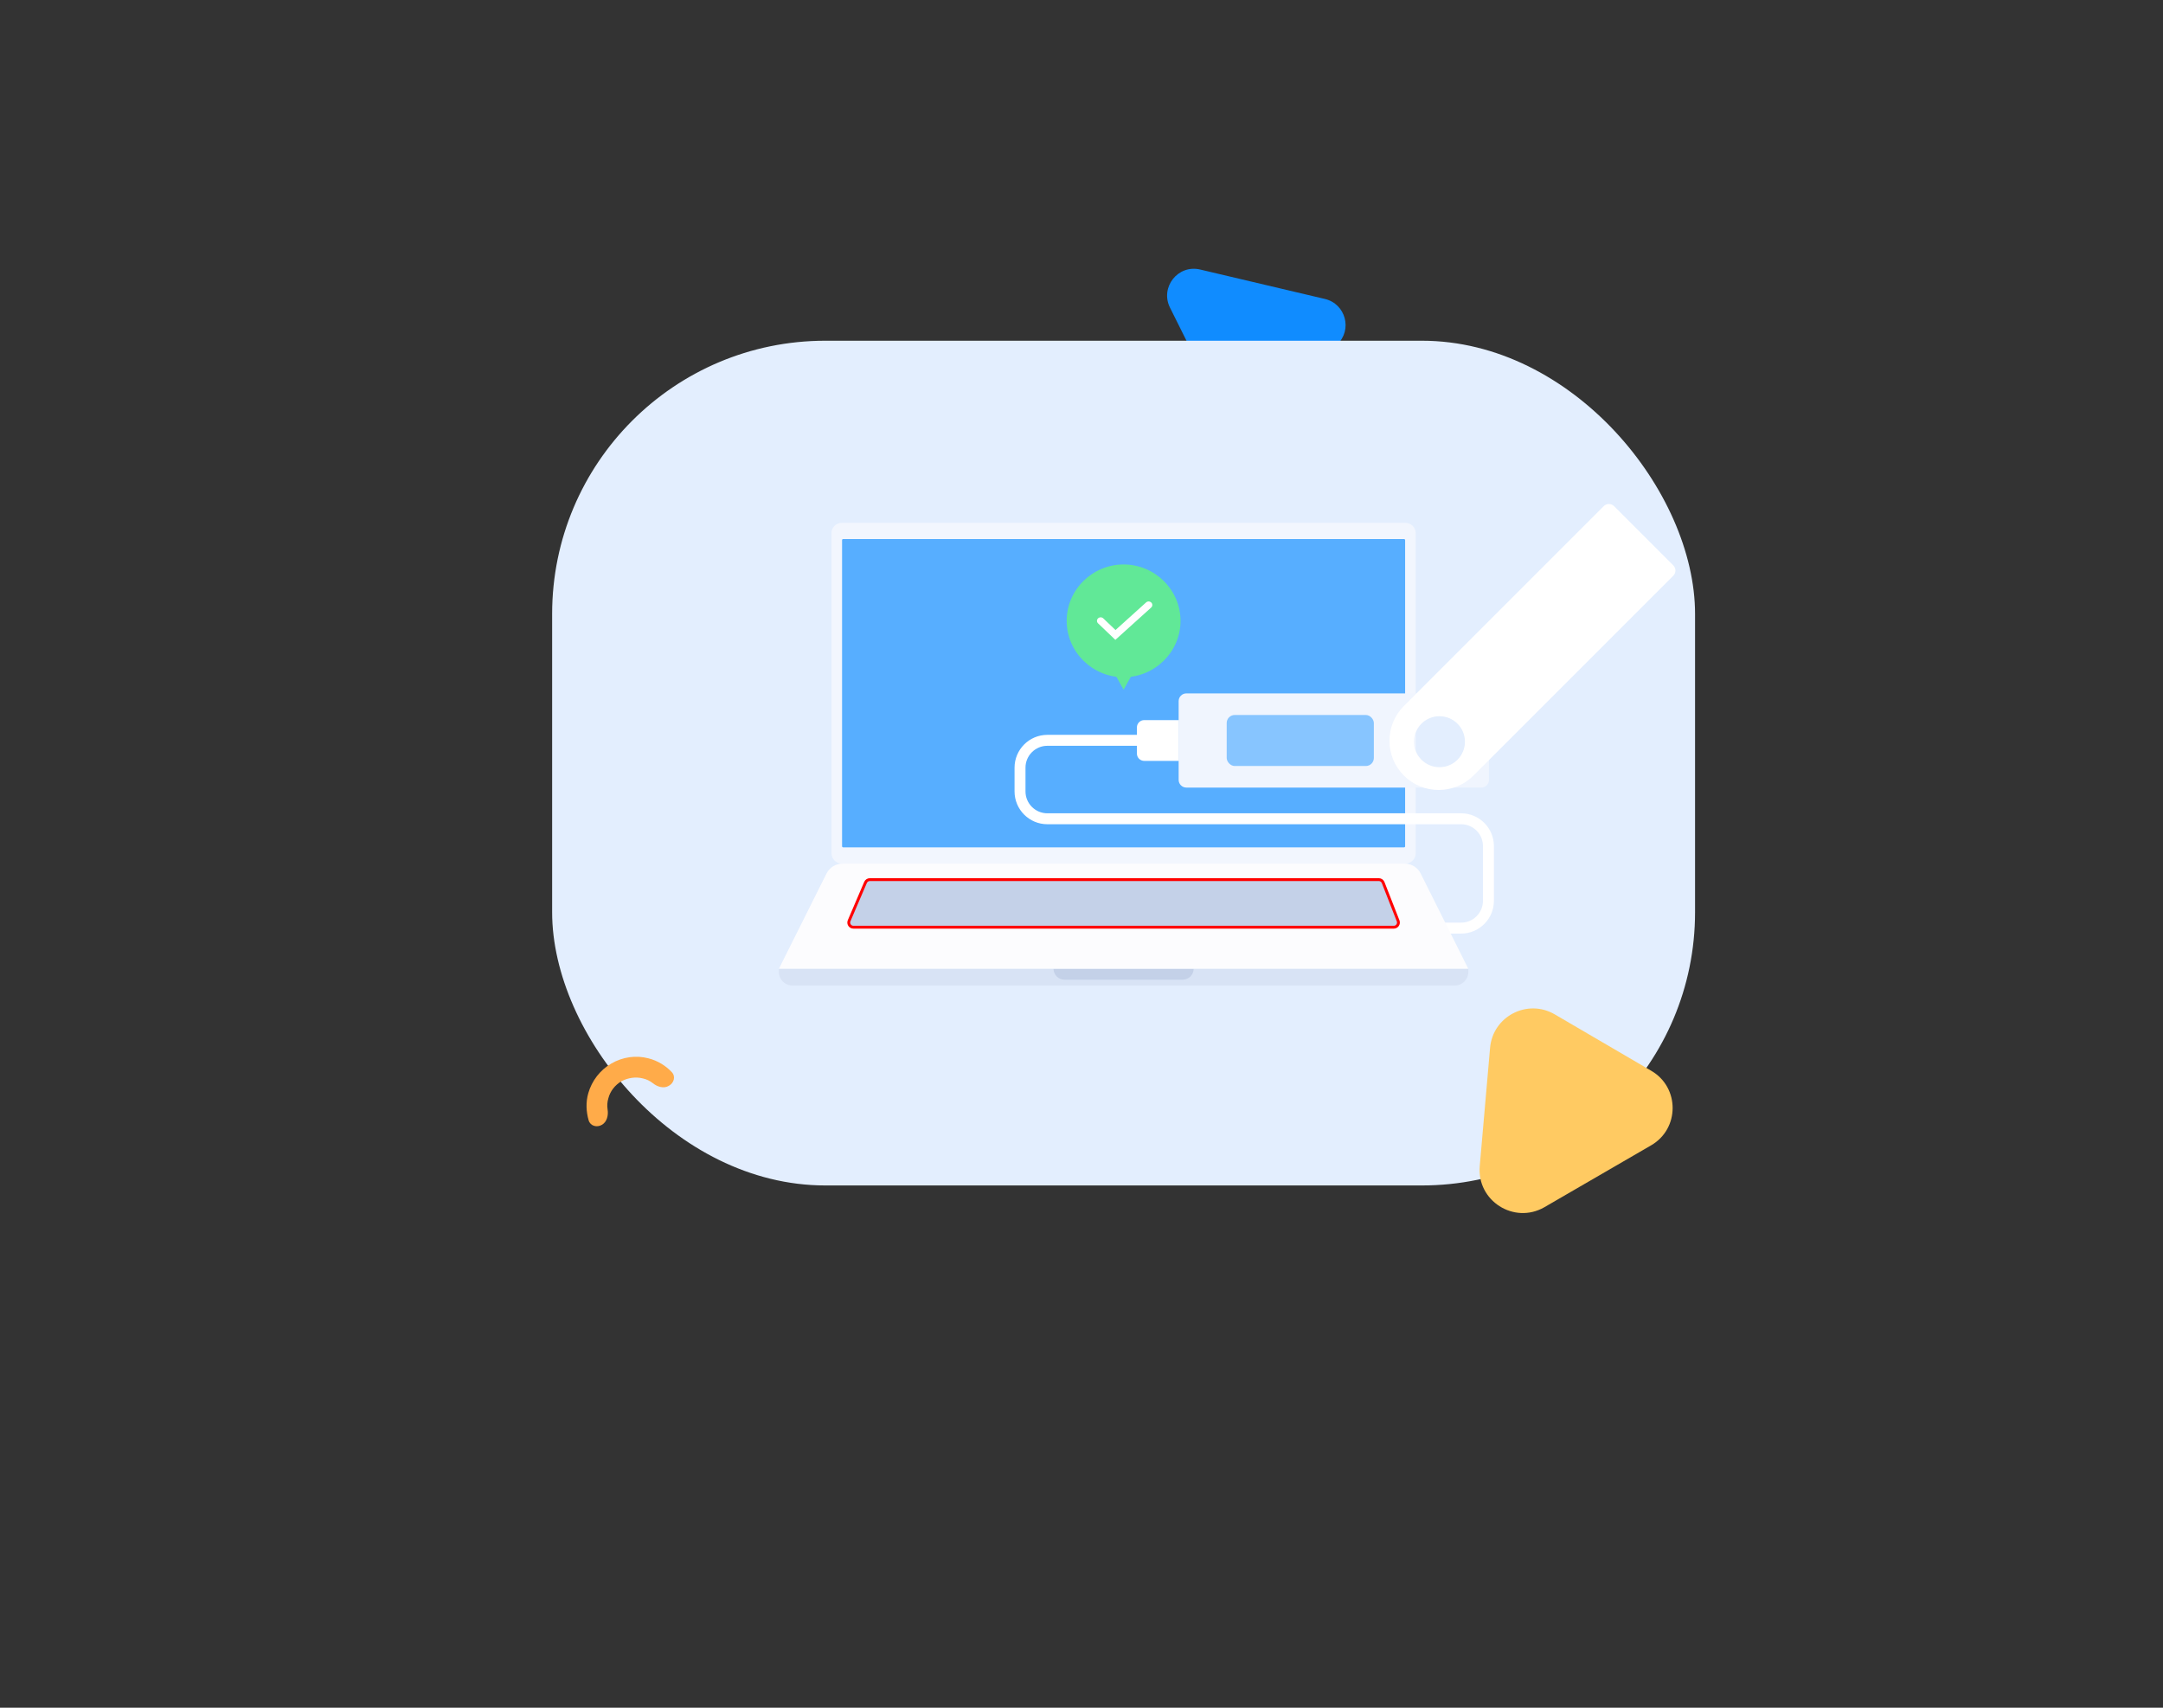 <svg width="760" height="600" viewBox="0 0 760 600" fill="none" xmlns="http://www.w3.org/2000/svg">
<rect x="0" y="0" width="760" height="600" fill="#333333" stroke="none"/>
<path d="M465.507 105.032C472.824 106.749 475.319 115.938 469.785 121.065L443.277 145.658C438.661 149.915 431.274 148.613 428.475 142.963L411.084 108.065C407.549 100.965 413.849 92.847 421.698 94.699L465.507 105.032Z" fill="#108CFF"/>
<rect x="194.001" y="119.712" width="401.581" height="296.791" rx="96" fill="#E3EEFE"/>
<path d="M211.496 395.19C209.73 396.249 207.438 395.618 206.839 393.656C205.948 390.601 205.789 387.276 206.696 384.105C207.943 379.744 210.813 375.974 214.805 373.66C218.797 371.345 223.451 370.684 227.861 371.845C231.083 372.665 233.891 374.402 236.039 376.681C237.471 378.201 236.84 380.493 234.988 381.502C233.222 382.561 230.98 381.844 229.398 380.584C228.372 379.761 227.196 379.197 225.87 378.894C223.355 378.25 220.687 378.672 218.374 379.877C216.098 381.219 214.402 383.357 213.758 385.872C213.368 387.148 213.288 388.488 213.48 389.754C213.843 391.926 213.212 394.218 211.496 395.19Z" fill="#FFAB49"/>
<path d="M580.108 402.426C590.222 396.61 590.222 382.029 580.192 376.214L546.311 356.408C536.702 350.761 524.481 357.082 523.554 368.207L519.93 409.674C518.835 421.895 531.983 430.239 542.602 424.171L580.108 402.426Z" fill="#FFCA62"/>
<path d="M292.149 187.332C292.149 185.324 293.777 183.696 295.785 183.696H493.797C495.805 183.696 497.433 185.324 497.433 187.332V299.775C497.433 301.783 495.805 303.411 493.797 303.411H295.785C293.777 303.411 292.149 301.783 292.149 299.775V187.332Z" fill="#F2F6FE"/>
<rect x="295.874" y="189.397" width="197.835" height="108.312" rx="0.364" fill="#57AEFF"/>
<path d="M407.788 260.108H368.01C362.702 260.108 358.398 264.412 358.398 269.72V278.057C358.398 283.365 362.702 287.669 368.01 287.669L513.375 287.669C518.684 287.669 522.987 291.972 522.987 297.281V316.475C522.987 321.783 518.684 326.087 513.375 326.087H357.335" stroke="white" stroke-width="3.845" stroke-linecap="round" stroke-linejoin="round"/>
<path d="M273.673 341.497C273.673 344.132 275.809 346.268 278.443 346.268H511.139C513.774 346.268 515.91 344.132 515.91 341.497V340.315H273.673V341.497Z" fill="#D8E3F5"/>
<path d="M370.181 340.374C370.181 342.481 371.889 344.202 373.997 344.202H415.585C417.692 344.202 419.401 342.481 419.401 340.374H370.181Z" fill="#C4D1E8"/>
<path d="M273.682 340.351H515.901L499.191 306.929C498.113 304.773 495.91 303.412 493.5 303.412H296.082C293.672 303.412 291.469 304.773 290.391 306.929L273.682 340.351Z" fill="#FCFCFE"/>
<path d="M305.616 309.048C304.962 309.048 304.37 309.438 304.112 310.04L298.355 323.488C297.892 324.567 298.684 325.768 299.858 325.768H489.724C490.875 325.768 491.667 324.609 491.247 323.536L485.99 310.088C485.745 309.461 485.14 309.048 484.467 309.048H305.616Z" fill="#C4D1E8"/>
<path d="M305.616 309.048C304.962 309.048 304.37 309.438 304.112 310.04L298.355 323.488C297.892 324.567 298.684 325.768 299.858 325.768H489.724C490.875 325.768 491.667 324.609 491.247 323.536L485.99 310.088C485.745 309.461 485.14 309.048 484.467 309.048H305.616Z" stroke="#FF0000"/>
<path d="M414.275 267.334L414.275 253.002L402.034 253.002C400.617 253.002 399.468 254.151 399.468 255.569L399.468 264.768C399.468 266.185 400.617 267.334 402.034 267.334L414.275 267.334Z" fill="white"/>
<path fill-rule="evenodd" clip-rule="evenodd" d="M416.852 243.62C415.349 243.62 414.132 244.838 414.132 246.34V273.996C414.132 275.498 415.349 276.715 416.852 276.715H520.456C521.959 276.715 523.176 275.498 523.176 273.996V246.34C523.176 244.838 521.959 243.62 520.456 243.62H416.852ZM505.851 269.562C510.811 269.562 514.831 265.542 514.831 260.582C514.831 255.623 510.811 251.602 505.851 251.602C500.892 251.602 496.871 255.623 496.871 260.582C496.871 265.542 500.892 269.562 505.851 269.562Z" fill="#F0F5FE"/>
<path fill-rule="evenodd" clip-rule="evenodd" d="M493.276 248.047C486.525 254.797 486.525 265.742 493.276 272.492C500.026 279.243 510.971 279.243 517.721 272.492L587.938 202.276C588.94 201.274 588.94 199.649 587.938 198.647L567.121 177.83C566.119 176.828 564.494 176.828 563.492 177.83L493.276 248.047ZM512.105 266.949C515.612 263.442 515.612 257.756 512.105 254.249C508.598 250.742 502.912 250.742 499.406 254.249C495.899 257.756 495.899 263.442 499.406 266.949C502.912 270.456 508.598 270.456 512.105 266.949Z" fill="white"/>
<rect x="431.019" y="251.207" width="51.702" height="17.92" rx="2.814" fill="#87C5FF"/>
<path d="M394.794 242.318L392.137 237.562L397.45 237.562L394.794 242.318Z" fill="#61E897"/>
<path d="M394.792 237.943C405.734 237.943 414.792 229.073 414.792 218.131C414.792 207.189 405.734 198.319 394.792 198.319C383.85 198.319 374.792 207.189 374.792 218.131C374.792 229.073 383.85 237.943 394.792 237.943Z" fill="#61E897"/>
<path fill-rule="evenodd" clip-rule="evenodd" d="M404.529 211.708C405.021 212.206 404.997 212.989 404.477 213.459L391.894 224.81L385.818 219.006C385.312 218.523 385.312 217.739 385.818 217.255C386.324 216.772 387.145 216.772 387.651 217.255L391.946 221.357L402.697 211.658C403.217 211.189 404.037 211.211 404.529 211.708Z" fill="white"/>
</svg>
